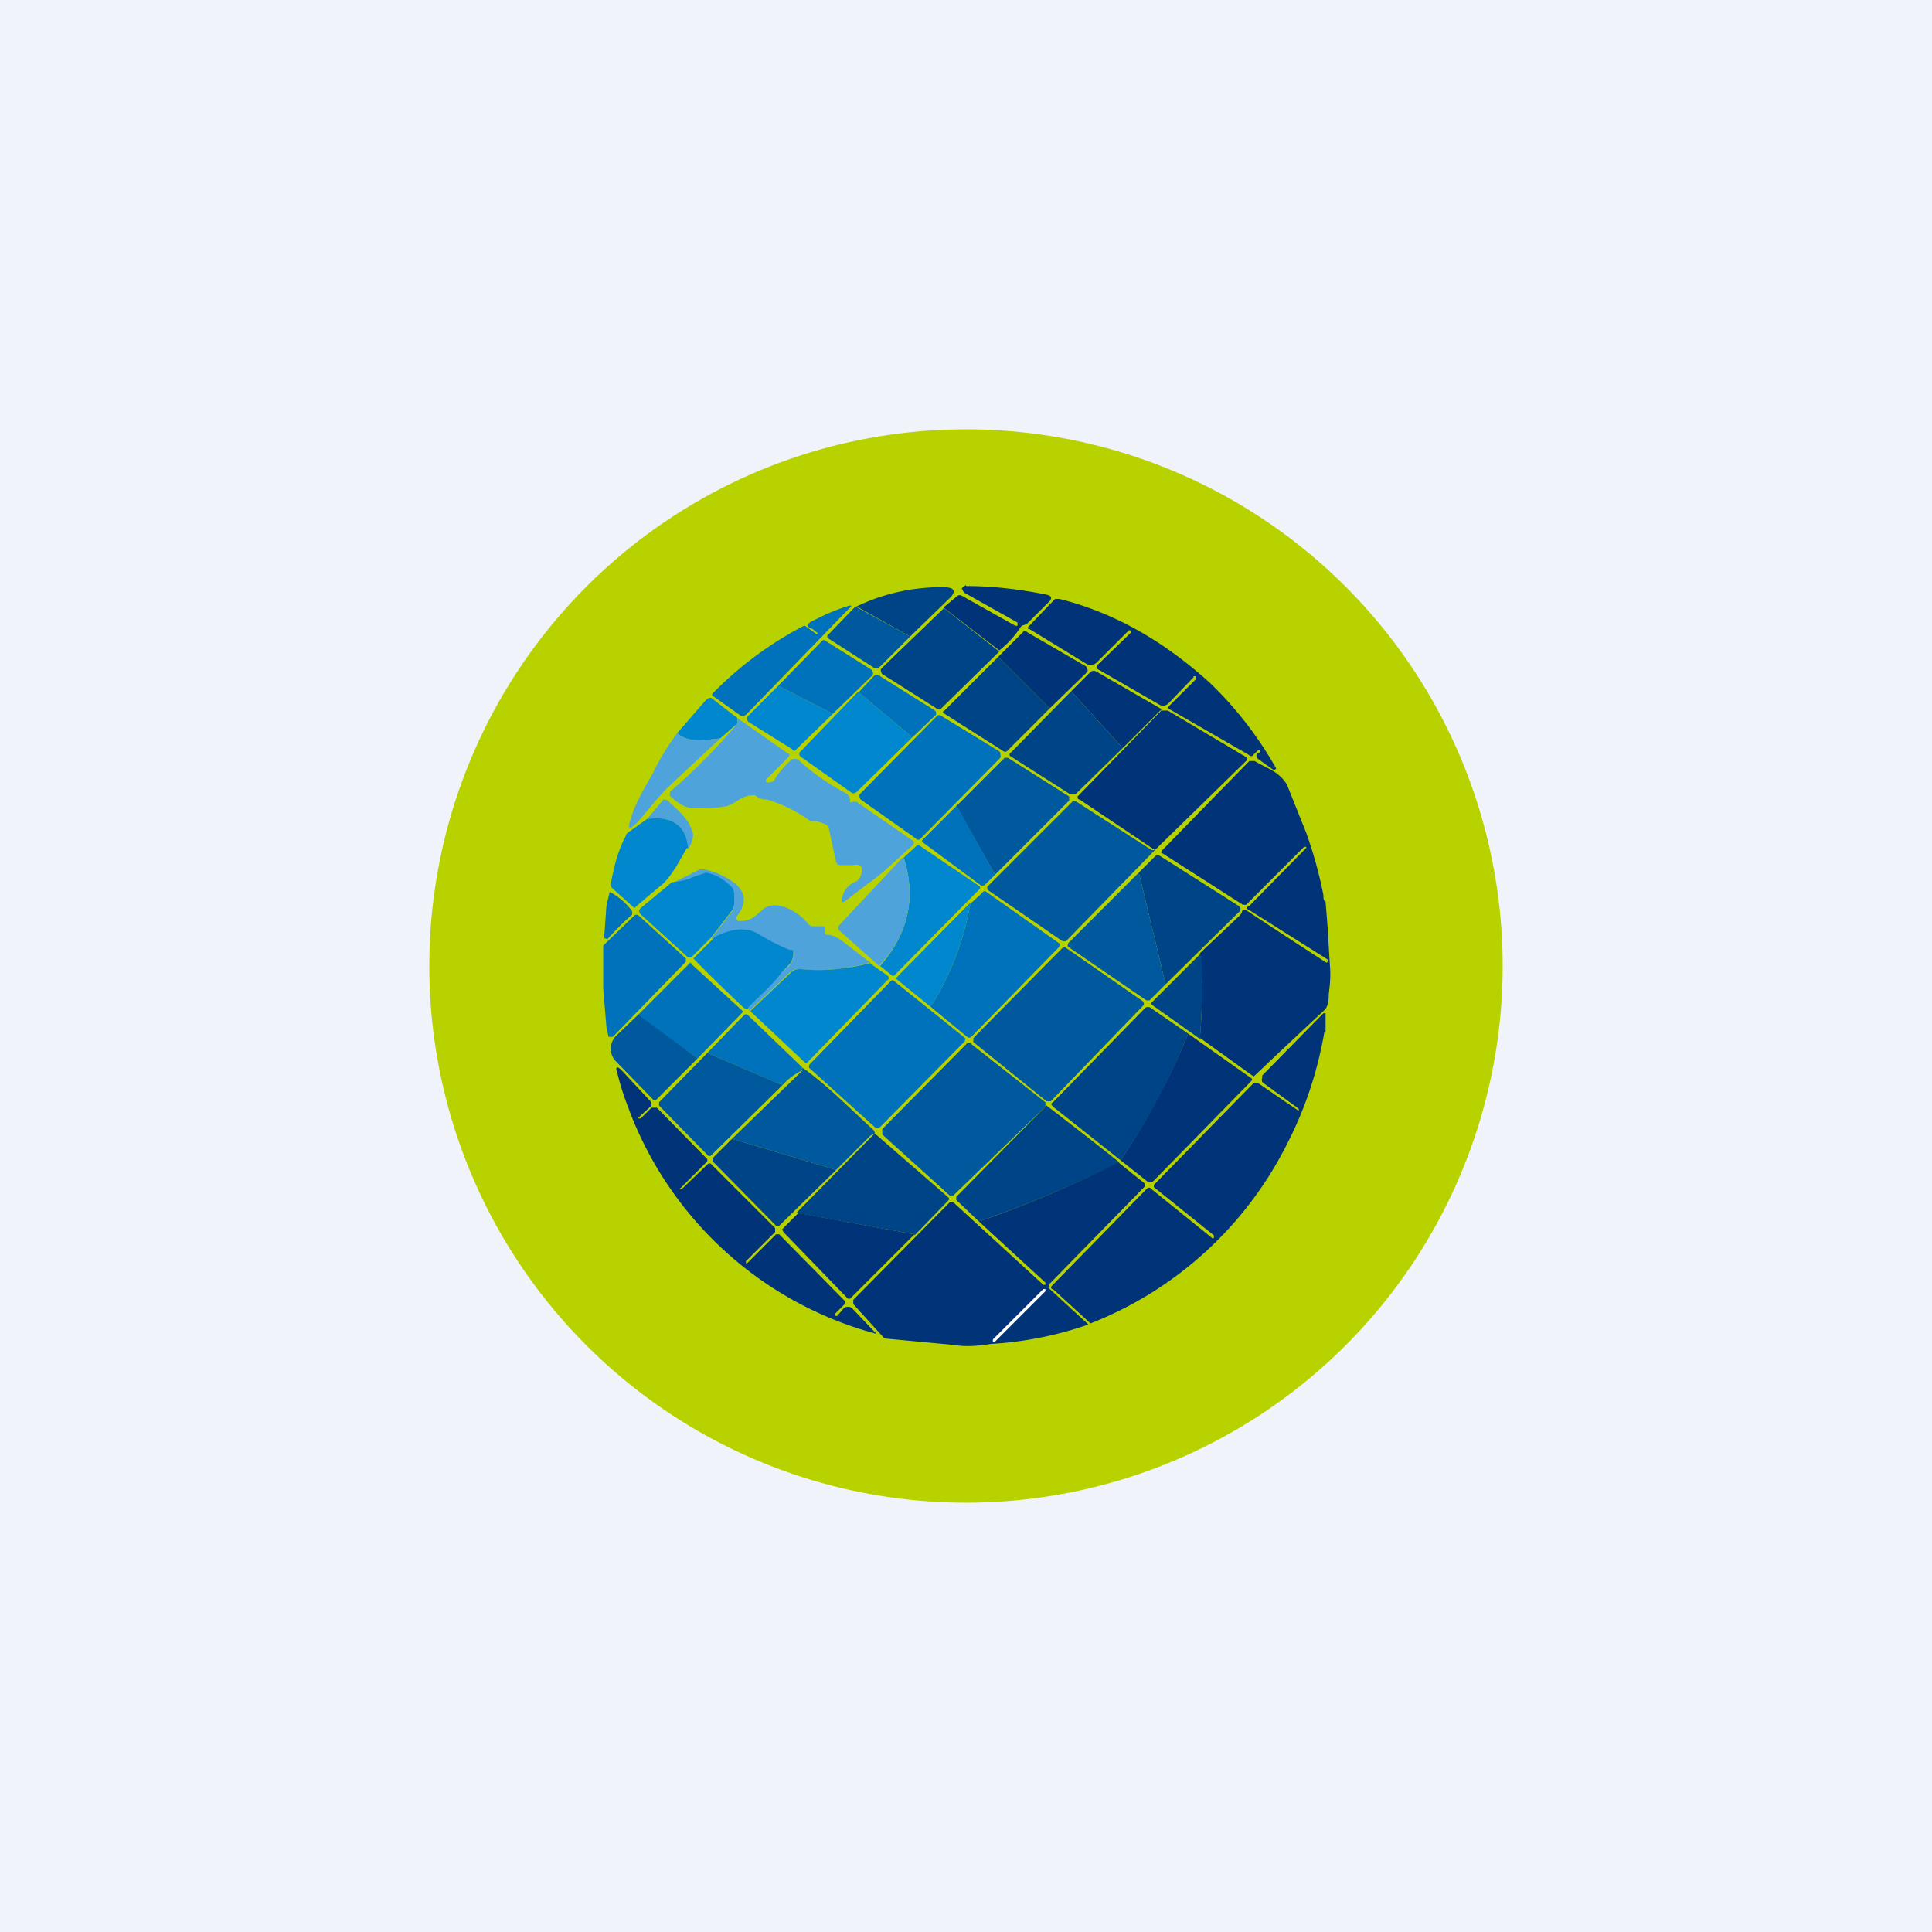 <!-- by TradingView --><svg width="18" height="18" viewBox="0 0 18 18" xmlns="http://www.w3.org/2000/svg"><path fill="#F0F3FA" d="M0 0h18v18H0z"/><path d="M14 8.98a5 5 0 1 1-10 .04 5 5 0 0 1 10-.04Z" fill="#B8D200"/><path d="m8.48 5.93-.5-.28c.25-.12.52-.18.8-.18.12 0 .14.04.05.12l-.35.34Z" fill="#048"/><path d="M9 5.46c.25 0 .5.03.75.08l.03.01.01.01a.02.02 0 0 1 0 .02v.01l-.22.22-.02.01-.03.01-.01.01a.87.87 0 0 1-.2.22l-.52-.4.12-.1a.04.04 0 0 1 .05-.01l.5.28h.02V5.8l-.5-.28-.01-.02-.01-.02.04-.03ZM11.12 6.31l-.24.25-.04.02-.03-.01-.59-.34a.02.02 0 0 1 0-.02V6.2l.32-.31v-.01l-.02-.01-.3.3c-.03.03-.06.03-.09.02l-.54-.33a.02.02 0 0 1-.01 0 .02.02 0 0 1 0-.02l.25-.26h.04c.52.13.98.4 1.4.78a3.46 3.46 0 0 1 .62.8l-.01.01h-.02l-.14-.1a.03.03 0 0 1-.01-.02.03.03 0 0 1 0-.03c.02 0 .03-.01.03-.03h-.02l-.04.04c-.01.02-.03.02-.05 0l-.73-.42c-.02-.01-.02-.02 0-.04l.24-.24V6.3h-.02Z" fill="#037"/><path d="m7.62 5.9-.05-.04c-.06-.02-.06-.04-.01-.07.1-.05.2-.1.33-.14.05-.02.05 0 .02.02l-.96.99c-.02.01-.04.02-.06 0l-.24-.17c-.02-.01-.02-.02 0-.04a3.38 3.38 0 0 1 .84-.62h.01l.11.08Z" fill="#0071BB"/><path d="m8.48 5.93-.28.28-.03.02-.03-.01-.42-.27a.02.02 0 0 1-.01-.01.02.02 0 0 1 0-.02l.26-.27.51.28Z" fill="#00589D"/><path d="m8.8 5.67.51.4-.54.53-.01.01h-.02l-.52-.33a.03.03 0 0 1-.01-.02.03.03 0 0 1 0-.03l.58-.56Z" fill="#048"/><path d="m9.78 6.6-.48-.48.23-.23c.01-.01.02-.02.04 0l.55.32.01.02a.04.04 0 0 1 0 .03l-.35.34Z" fill="#037"/><path d="m7.76 6.65-.51-.26.41-.42a.02.02 0 0 1 .03 0l.43.27a.03.03 0 0 1 .01.02.03.03 0 0 1 0 .03l-.37.36Z" fill="#0071BB"/><path d="m9.3 6.12.48.48-.4.4a.03.03 0 0 1-.03 0l-.55-.35c-.02-.01-.02-.02 0-.03l.5-.5Z" fill="#048"/><path d="m10.46 6.97-.48-.53.18-.18a.05.05 0 0 1 .06 0l.59.34a.01.01 0 0 1 0 .02l-.35.35Z" fill="#037"/><path d="M8.5 6.87 8 6.45l.14-.15a.04.04 0 0 1 .06 0l.51.32a.02.02 0 0 1 .01.02.02.02 0 0 1 0 .02l-.22.21Z" fill="#0071BB"/><path d="m7.25 6.39.51.26-.34.33c-.01.02-.03.02-.04 0l-.4-.25a.04.04 0 0 1-.02-.03.04.04 0 0 1 .01-.03l.28-.28Z" fill="#0087CE"/><path d="m9.98 6.44.48.53-.44.43h-.05l-.55-.35c-.02-.01-.02-.03 0-.04l.56-.57Z" fill="#048"/><path d="m8 6.45.5.42-.52.51-.02.01h-.02l-.48-.34a.03.03 0 0 1 0-.05l.53-.55ZM6.87 6.69v.05l-.16.14c-.12.01-.3.05-.4-.05l.26-.3c.03-.03.05-.04.08-.01l.22.17Z" fill="#0087CE"/><path d="m10.76 7.92-.7-.47a.02.02 0 0 1-.02-.02v-.01l.78-.8h.06l.74.44v.01c.01 0 0 0 0 0v.01l-.86.84Z" fill="#037"/><path d="m8.53 7.81-.51-.36a.03.03 0 0 1-.01-.02.04.04 0 0 1 0-.03l.72-.73a.03.03 0 0 1 .04 0l.54.33a.03.03 0 0 1 .01.03.04.04 0 0 1 0 .03l-.74.75a.03.03 0 0 1-.05 0Z" fill="#0071BB"/><path d="M6.87 6.74v-.05l.47.33c.02 0 .02.02 0 .04l-.2.2c-.01.02 0 .03.01.03.03 0 .06 0 .08-.05a.9.9 0 0 1 .13-.15.06.06 0 0 1 .09 0c.13.12.28.22.43.3.03.02.04.04.04.07 0 .02 0 .02.02.01h.04l.52.36c.02.01.02.03 0 .05-.12.1-.25.24-.41.35l-.17.13c-.08.07-.1.06-.06-.04a.2.2 0 0 1 .1-.1.1.1 0 0 0 .05-.04.17.17 0 0 0 .02-.08c0-.04-.03-.05-.08-.04h-.13a.04.04 0 0 1-.03-.03l-.07-.32-.01-.02-.02-.01a.31.31 0 0 0-.1-.03h-.04a1.33 1.33 0 0 0-.4-.2c-.06 0-.09-.02-.1-.03a.05.05 0 0 0-.04-.01c-.1 0-.16.08-.24.1-.09.02-.2.02-.31.02-.08 0-.16-.06-.2-.1a.03.03 0 0 1-.02-.03.04.04 0 0 1 .01-.03 5.25 5.25 0 0 0 .62-.63Z" fill="#4FA3DB"/><path d="M6.31 6.83c.1.1.28.06.4.05l-.46.43c-.11.1-.22.25-.31.35-.08.08-.1.07-.06-.04.02-.08.07-.18.12-.27l.08-.14c.06-.13.14-.26.23-.38Z" fill="#4FA3DB"/><path d="m9.27 8.15-.36-.64.45-.45h.03l.57.36a.03.03 0 0 1 0 .02.03.03 0 0 1 0 .02l-.69.69Z" fill="#00589D"/><path d="M12.33 8.34c0 .03 0 .05.02.06l.02.25a55.18 55.18 0 0 0 .02.34c.01.1 0 .19-.01.27 0 .07-.01.12-.04.15a84.77 84.77 0 0 0-.66.62l-.5-.36c.02-.26.03-.52 0-.79l.37-.35a.1.1 0 0 0 .02-.03c0-.02.02-.03.04-.02a65.72 65.72 0 0 0 .75.49l.01-.01v-.02l-.73-.46a.02.02 0 0 1 0-.04l.53-.54v-.01h-.02l-.54.54h-.03l-.75-.48c-.01 0-.02-.01 0-.03l.81-.83h.05c.11.07.22.09.3.22l.18.45a4 4 0 0 1 .16.58Z" fill="#037"/><path d="M6.4 7.9c-.01-.21-.14-.3-.37-.27l.15-.18h.03c.11.1.2.18.23.27.03.05.02.12-.03.19Z" fill="#4FA3DB"/><path d="M10.75 7.92h.01l-.83.85H9.9l-.7-.48a.02.02 0 0 1 0-.01.02.02 0 0 1 0-.02l.78-.78.02-.02.03.01.7.45h.02Z" fill="#00589D"/><path d="m8.91 7.5.36.65-.1.1h-.03l-.54-.4a.02.02 0 0 1-.01-.02l.32-.32Z" fill="#0071BB"/><path d="M6.4 7.9c-.07.12-.14.26-.23.34a12.12 12.12 0 0 0-.26.22l-.2-.18a.05.05 0 0 1-.02-.04c.03-.17.07-.32.14-.45 0-.02.02-.03.03-.04l.17-.12c.23-.03.36.06.38.27ZM8.2 9c.26-.3.34-.63.22-1.01l.12-.11a.03.03 0 0 1 .03 0l.56.38a.01.01 0 0 1 0 .01.01.01 0 0 1 0 .01l-.79.8c-.01.01-.02.02-.04 0L8.2 9Z" fill="#0087CE"/><path d="m10.86 9.17-.25-1.04.16-.16h.03l.74.47.01.01a.03.03 0 0 1 0 .04l-.69.68Z" fill="#048"/><path d="M8.42 7.99c.12.38.04.72-.23 1.01l-.38-.34v-.03L8.4 8ZM8.1 8.97c-.22.06-.43.08-.64.06-.04 0-.07 0-.1.03l-.38.36-.01-.03c.09-.1.21-.2.32-.34L7.35 9c.03-.03.04-.07.04-.12 0-.01-.01-.02-.03-.02-.03 0-.13-.05-.28-.14-.13-.07-.27-.06-.43.03l-.02-.01.2-.26.01-.04v-.1l-.01-.05a.42.42 0 0 0-.24-.15c-.03 0-.07.01-.13.04a.56.56 0 0 1-.2.05l.26-.13h.04a.7.7 0 0 1 .3.14c.04.04.07.09.07.13 0 .06-.02.11-.06.16a.03.03 0 0 0 .01.05h.02c.09 0 .12-.03.2-.1.12-.12.35.02.43.13l.03.02h.1c.02 0 .03 0 .03.03v.03c0 .01 0 .02.02.02.04 0 .09.02.14.06l.26.2Z" fill="#4FA3DB"/><path d="m6.63 8.73-.19.19h-.03l-.44-.4c-.02-.02-.02-.04 0-.06l.29-.24c.1-.01.16-.03.2-.05l.12-.04c.1.02.18.07.25.15l.01.04v.11l-.01.04-.2.26Z" fill="#0087CE"/><path d="m10.61 8.13.25 1.04-.15.15h-.03l-.73-.5a.02.02 0 0 1 0-.02.02.02 0 0 1 0-.01l.66-.66Z" fill="#00589D"/><path d="M8.67 9.38c.19-.3.31-.62.37-.96l.11-.1c.01-.02.03-.02.04-.01l.68.48a.02.02 0 0 1 0 .02v.01l-.82.84a.03.03 0 0 1-.04 0l-.34-.28ZM5.63 8.74v-.02l.02-.28.03-.13c.08.04.15.1.21.18v.03a2.63 2.63 0 0 0-.23.23l-.03-.01Z" fill="#0071BB"/><path d="M9.04 8.42c-.06.34-.18.66-.37.96l-.32-.26v-.01l.69-.7Z" fill="#0087CE"/><path d="m5.67 9.66-.02-.09-.03-.36v-.4l.29-.28a.03.03 0 0 1 .04 0l.44.4v.03l-.68.7h-.04Z" fill="#0071BB"/><path d="M6.97 9.4h-.02l-.02-.01a15.95 15.95 0 0 1-.47-.46l.2-.2c.15-.08.3-.1.42-.02.15.09.25.13.28.14.02 0 .03 0 .03.02 0 .05-.01.09-.04.12l-.06.06c-.1.14-.23.24-.32.34Z" fill="#0087CE"/><path d="m9.75 10.26-.68-.55a.02.02 0 0 1 0-.02.03.03 0 0 1 0-.02l.83-.84a.02.02 0 0 1 .03 0l.72.5a.03.03 0 0 1 0 .04l-.86.89h-.04Z" fill="#00589D"/><path d="M11.19 8.88c.02.27.01.53-.01.8l-.45-.32a.02.02 0 0 1 0-.02l.46-.46Z" fill="#048"/><path d="m6.5 9.86-.56-.4.48-.48a.01.01 0 0 1 .02 0l.48.44a.01.01 0 0 1 0 .01l-.42.43Z" fill="#0071BB"/><path d="m8.1 8.97.17.12c.01.01.02.03 0 .04l-.75.77H7.5l-.51-.48.38-.36a.12.12 0 0 1 .1-.03c.2.02.42 0 .65-.06Z" fill="#0087CE"/><path d="m8.16 10.51-.62-.56a.02.02 0 0 1 0-.02.02.02 0 0 1 0-.01l.76-.78a.02.02 0 0 1 .03 0l.66.53a.02.02 0 0 1 0 .02.02.02 0 0 1 0 .01l-.8.81h-.03Z" fill="#0071BB"/><path d="M11.07 9.63a5.9 5.9 0 0 1-.63 1.18l-.63-.5c-.02-.02-.02-.03 0-.04l.86-.88a.04.04 0 0 1 .05 0l.35.24Z" fill="#048"/><path d="M12.34 9.61c-.07.4-.19.74-.35 1.05a3.46 3.46 0 0 1-1.83 1.67l-.35-.32H9.8a.02.02 0 0 1 0-.03l.88-.9c.02-.02.03-.02.05 0l.57.46.01-.01v-.02l-.56-.45v-.02l.93-.95h.04l.38.26v-.02l-.33-.24-.01-.01a.05.05 0 0 1 0-.04v-.02l.57-.58h.02v.17Z" fill="#037"/><path d="M7.48 9.95c-.02 0-.02.01 0 .02a.59.59 0 0 0-.19.14l-.7-.3.35-.36h.02l.52.5Z" fill="#0071BB"/><path d="m5.94 9.45.56.41-.39.39h-.02l-.35-.36a.17.17 0 0 1-.05-.12.18.18 0 0 1 .06-.13l.2-.19Z" fill="#00589D"/><path d="M10.44 10.81c.25-.37.46-.76.63-1.18l.58.41c.02.01.02.02 0 .04l-.9.92a.05.05 0 0 1-.07 0l-.24-.19Z" fill="#037"/><path d="m9.75 10.3-.87.84h-.03l-.63-.57v-.05l.79-.8h.03l.7.55v.04ZM7.3 10.1l-.68.67H6.6l-.46-.47v-.03l.45-.46.7.3Z" fill="#00589D"/><path d="M7.78 12.24v.02h.02l.06-.07a.06.06 0 0 1 .08 0l.2.21c.03.03.03.03 0 .02a3.4 3.4 0 0 1-2.29-2.11 2.43 2.43 0 0 1-.1-.32c-.02-.05 0-.06.04-.02l.27.29.01.02v.02l-.13.12h.03l.1-.1h.05l.47.48v.02l-.26.26h.02l.25-.24h.02l.6.6a.03.03 0 0 1 0 .02.03.03 0 0 1 0 .02l-.27.27v.02h.01l.27-.27h.03l.61.62a.03.03 0 0 1 0 .03l-.1.1Z" fill="#037"/><path d="M7.48 9.95c.24.17.44.38.66.58l.01.02v.01l-.04.02-.32.32-.97-.29.66-.64c-.02 0-.02-.01 0-.02Z" fill="#00589D"/><path d="M9.75 10.3a43.38 43.38 0 0 1 .68.53c-.43.21-.87.4-1.31.55l-.21-.2v-.03l.83-.84ZM8.52 11.5l-1.1-.2.73-.74.69.6v.02l-.32.33ZM7.79 10.9l-.53.52h-.03l-.59-.6a.02.02 0 0 1 0-.02v-.01l.18-.18.97.29Z" fill="#048"/><path d="M10.14 12.34a3.33 3.33 0 0 1-.89.18h-.01c-.12.02-.24.03-.36.01l-.64-.06-.29-.32v-.04l.9-.91h.03l.84.77h.02v-.02l-.62-.57c.44-.15.88-.34 1.3-.55l.25.2v.02l-.9.92V12l.37.34ZM7.43 11.3l1.09.2-.6.6H7.9l-.6-.62-.01-.02v-.01l.15-.15Z" fill="#037"/><path d="m9.72 12.01-.47.47v.02h.02l.47-.47v-.02h-.02Z" fill="#FDFDFD"/></svg>